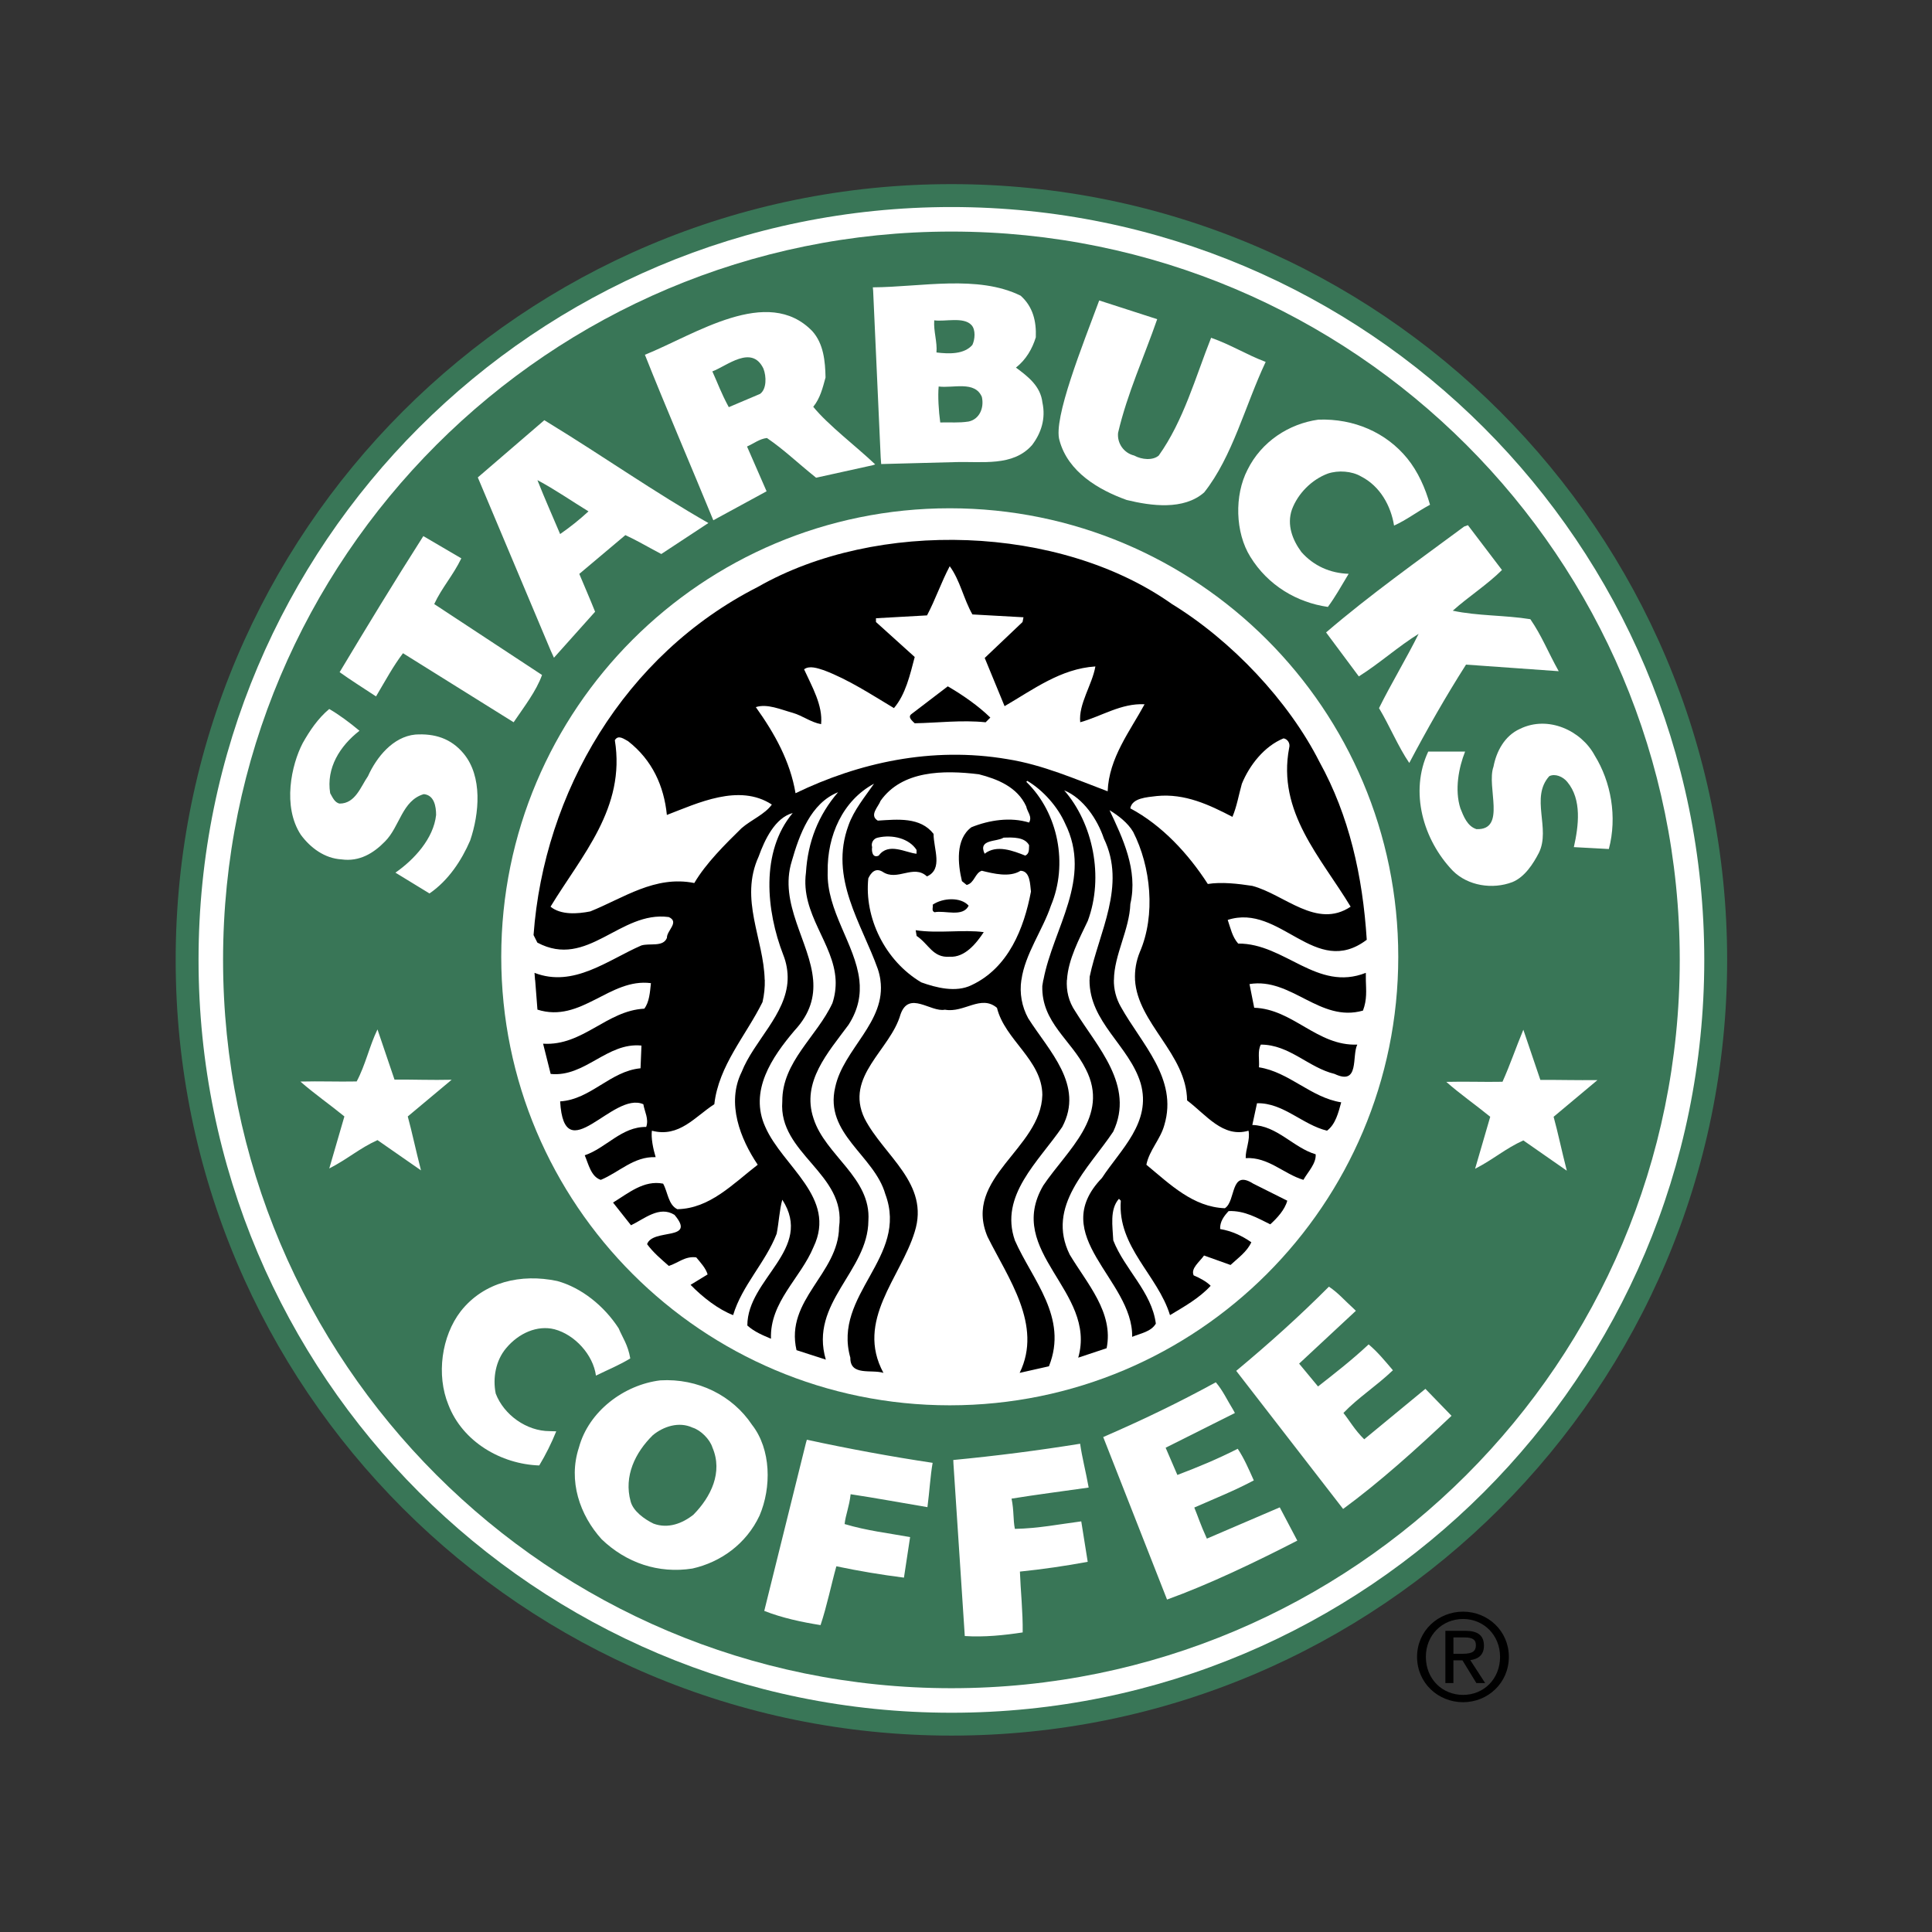 <?xml version="1.0" encoding="UTF-8" standalone="no" ?>
<!DOCTYPE svg PUBLIC "-//W3C//DTD SVG 1.1//EN" "http://www.w3.org/Graphics/SVG/1.1/DTD/svg11.dtd">
<svg xmlns="http://www.w3.org/2000/svg" xmlns:xlink="http://www.w3.org/1999/xlink" version="1.1" width="1080" height="1080" viewBox="0 0 1080 1080" xml:space="preserve">
<rect x="0" y="0" width="1080" height="1080" fill="#333333" stroke="none"/>
<desc>Created with Fabric.js 5.2.4</desc>
<defs>
</defs>
<g transform="matrix(1 0 0 1 540 540)" id="468ab4e1-313e-48e3-b71b-b1925a2bf2db"  >
<rect style="stroke: none; stroke-width: 1; stroke-dasharray: none; stroke-linecap: butt; stroke-dashoffset: 0; stroke-linejoin: miter; stroke-miterlimit: 4; fill: rgb(255,255,255); fill-rule: nonzero; opacity: 1; visibility: hidden;" vector-effect="non-scaling-stroke"  x="-540" y="-540" rx="0" ry="0" width="1080" height="1080" />
</g>
<g transform="matrix(1 0 0 1 540 540)" id="f5bd51ce-c84a-4f91-8fb1-1181cfbfbde3"  >
</g>
<g transform="matrix(0.36 0 0 0.36 530 540)"  >
<g style="" vector-effect="non-scaling-stroke"   >
		<g transform="matrix(19.31 0 0 19.31 5.1 -9.55)"  >
<path style="stroke: none; stroke-width: 1; stroke-dasharray: none; stroke-linecap: butt; stroke-dashoffset: 0; stroke-linejoin: miter; stroke-miterlimit: 4; fill: rgb(57,118,87); fill-rule: nonzero; opacity: 1;" vector-effect="non-scaling-stroke"  transform=" translate(-64, -64.24)" d="M 1.621 64.241 C 1.621 29.791 29.548 1.861 64.002 1.861 C 98.453 1.861 126.381 29.791 126.381 64.241 C 126.381 98.694 98.453 126.621 64.002 126.621 C 29.548 126.621 1.621 98.693 1.621 64.241" stroke-linecap="round" />
</g>
		<g transform="matrix(19.31 0 0 19.31 5.1 -9.53)"  >
<path style="stroke: none; stroke-width: 1; stroke-dasharray: none; stroke-linecap: butt; stroke-dashoffset: 0; stroke-linejoin: miter; stroke-miterlimit: 4; fill: rgb(255,255,255); fill-rule: nonzero; opacity: 1;" vector-effect="non-scaling-stroke"  transform=" translate(-64, -64.24)" d="M 3.46 64.241 C 3.46 30.807 30.564 3.702 64.001 3.702 C 97.436 3.702 124.542 30.807 124.542 64.241 C 124.542 97.676 97.436 124.782 64.001 124.782 C 30.564 124.781 3.46 97.676 3.46 64.241" stroke-linecap="round" />
</g>
		<g transform="matrix(19.31 0 0 19.31 5.1 -9.53)"  >
<path style="stroke: none; stroke-width: 1; stroke-dasharray: none; stroke-linecap: butt; stroke-dashoffset: 0; stroke-linejoin: miter; stroke-miterlimit: 4; fill: rgb(57,118,87); fill-rule: nonzero; opacity: 1;" vector-effect="non-scaling-stroke"  transform=" translate(-64, -64.24)" d="M 5.432 64.241 C 5.432 31.896 31.654 5.675 64.002 5.675 C 96.348 5.675 122.57 31.896 122.57 64.241 C 122.57 96.588 96.347 122.809 64.002 122.809 C 31.653 122.809 5.432 96.588 5.432 64.241" stroke-linecap="round" />
</g>
		<g transform="matrix(19.31 0 0 19.31 2.46 -188.9)"  >
<path style="stroke: none; stroke-width: 1; stroke-dasharray: none; stroke-linecap: butt; stroke-dashoffset: 0; stroke-linejoin: miter; stroke-miterlimit: 4; fill: rgb(255,255,255); fill-rule: nonzero; opacity: 1;" vector-effect="non-scaling-stroke"  transform=" translate(-63.86, -54.95)" d="M 27.798 63.994 C 27.798 44.073 43.946 27.925 63.865 27.925 C 83.784 27.925 99.931 44.073 99.931 63.994 C 99.931 83.912 83.784 100.059 63.865 100.059 C 43.946 100.059 27.798 83.912 27.798 63.994 M 69.568 10.832 C 70.556 11.718 70.836 12.884 70.785 14.177 C 70.506 15.091 70 15.977 69.187 16.612 C 70.177 17.346 71.166 18.108 71.317 19.425 C 71.597 20.718 71.215 21.883 70.48 22.847 C 68.935 24.595 66.476 24.14 64.244 24.214 L 58.351 24.369 L 58.311 23.833 L 57.705 10.451 L 57.68 10.159 C 61.558 10.134 66.12 9.131 69.568 10.832 M 80.546 12.719 C 79.505 15.723 78.138 18.69 77.4 21.858 C 77.314 22.705 77.867 23.485 78.694 23.684 C 79.317 24.027 80.203 24.091 80.671 23.684 C 82.675 20.871 83.626 17.372 84.882 14.215 C 86.478 14.774 87.722 15.572 89.269 16.155 C 87.619 19.654 86.605 23.774 84.323 26.65 C 82.676 28.095 80.065 27.739 78.089 27.257 C 75.832 26.447 73.373 25.003 72.689 22.467 C 72.158 20.731 74.566 14.773 75.883 11.213 L 80.546 12.719" stroke-linecap="round" />
</g>
		<g transform="matrix(19.31 0 0 19.31 -421.76 -747.15)"  >
<path style="stroke: none; stroke-width: 1; stroke-dasharray: none; stroke-linecap: butt; stroke-dashoffset: 0; stroke-linejoin: miter; stroke-miterlimit: 4; fill: rgb(255,255,255); fill-rule: nonzero; opacity: 1;" vector-effect="non-scaling-stroke"  transform=" translate(-41.89, -26.03)" d="M 44.015 29.39 L 40.668 31.593 C 39.419 30.935 38.69 30.491 37.778 30.073 L 34.073 33.192 C 34.454 34.106 34.94 35.22 35.345 36.234 L 32.036 39.933 L 31.77 39.35 L 25.913 25.434 L 31.262 20.832 L 31.693 21.099 C 35.89 23.661 40.203 26.682 44.454 29.101 L 44.015 29.39 M 44.851 28.88 C 43.094 24.595 40.942 19.59 39.35 15.571 C 43.382 13.948 49.213 9.956 52.811 13.671 C 53.723 14.685 53.85 16.104 53.875 17.397 C 53.649 18.232 53.443 19.071 52.887 19.755 C 54.09 21.236 56.324 22.917 57.869 24.387 L 57.679 24.451 L 53.116 25.458 C 51.493 24.153 50.574 23.232 49.162 22.264 C 48.553 22.338 48.134 22.695 47.562 22.948 L 49.134 26.549 L 44.851 28.88" stroke-linecap="round" />
</g>
		<g transform="matrix(19.31 0 0 19.31 -156.34 -923.41)"  >
<path style="stroke: none; stroke-width: 1; stroke-dasharray: none; stroke-linecap: butt; stroke-dashoffset: 0; stroke-linejoin: miter; stroke-miterlimit: 4; fill: rgb(57,118,87); fill-rule: nonzero; opacity: 1;" vector-effect="non-scaling-stroke"  transform=" translate(-55.64, -16.91)" d="M 65.614 13.189 C 65.968 13.567 65.894 14.355 65.688 14.786 C 65.031 15.548 63.814 15.52 62.8 15.393 C 62.874 14.532 62.556 13.695 62.62 12.809 C 63.482 12.935 64.98 12.503 65.614 13.189 M 48.883 16.686 C 49.134 17.32 49.149 18.352 48.609 18.728 L 46.1 19.792 C 45.474 18.641 45.208 17.852 44.777 16.916 C 45.942 16.485 47.943 14.736 48.883 16.686 M 66.45 18.968 C 66.651 19.857 66.248 20.769 65.385 20.947 C 64.574 21.072 63.967 20.997 63.104 21.022 C 62.977 20.108 62.903 18.892 62.977 18.131 C 64.142 18.283 65.894 17.65 66.45 18.968" stroke-linecap="round" />
</g>
		<g transform="matrix(19.31 0 0 19.31 599.45 -703.04)"  >
<path style="stroke: none; stroke-width: 1; stroke-dasharray: none; stroke-linecap: butt; stroke-dashoffset: 0; stroke-linejoin: miter; stroke-miterlimit: 4; fill: rgb(255,255,255); fill-rule: nonzero; opacity: 1;" vector-effect="non-scaling-stroke"  transform=" translate(-94.79, -28.32)" d="M 100.671 23.913 C 101.534 24.977 102.119 26.295 102.498 27.638 C 101.433 28.21 100.622 28.857 99.607 29.312 C 99.356 27.74 98.493 26.143 96.947 25.358 C 96.212 24.926 95.12 24.85 94.285 25.129 C 92.991 25.61 91.877 26.726 91.395 28.019 C 90.964 29.261 91.445 30.477 92.157 31.44 C 93.144 32.556 94.465 33.141 95.956 33.191 C 95.286 34.293 94.92 34.989 94.285 35.853 C 91.799 35.497 89.468 34.128 88.049 31.821 C 86.832 29.87 86.757 26.879 87.822 24.825 C 88.936 22.568 91.143 21.123 93.523 20.793 C 96.389 20.692 98.974 21.833 100.671 23.913" stroke-linecap="round" />
</g>
		<g transform="matrix(19.31 0 0 19.31 -598.06 -712.54)"  >
<path style="stroke: none; stroke-width: 1; stroke-dasharray: none; stroke-linecap: butt; stroke-dashoffset: 0; stroke-linejoin: miter; stroke-miterlimit: 4; fill: rgb(57,118,87); fill-rule: nonzero; opacity: 1;" vector-effect="non-scaling-stroke"  transform=" translate(-32.76, -27.83)" d="M 34.812 28.171 C 34.096 28.832 33.334 29.441 32.532 29.995 C 31.923 28.55 31.339 27.257 30.706 25.66 C 32.162 26.435 33.441 27.333 34.812 28.171" stroke-linecap="round" />
</g>
		<g transform="matrix(19.31 0 0 19.31 1.72 -499.92)"  >
<path style="stroke: none; stroke-width: 1; stroke-dasharray: none; stroke-linecap: butt; stroke-dashoffset: 0; stroke-linejoin: miter; stroke-miterlimit: 4; fill: rgb(255,255,255); fill-rule: nonzero; opacity: 1;" vector-effect="non-scaling-stroke"  transform=" translate(-63.83, -38.84)" d="M 108.279 32.886 C 107.114 34.052 105.568 35.042 104.323 36.157 C 106.302 36.587 108.531 36.511 110.56 36.841 C 111.473 38.161 111.954 39.428 112.842 41.024 L 105.389 40.493 C 103.741 43.078 102.246 45.714 100.825 48.401 C 99.939 47.108 99.256 45.437 98.392 43.992 C 99.357 42.039 100.61 39.973 101.576 38.02 C 99.916 39.048 98.458 40.378 96.768 41.442 L 94.135 37.905 C 97.683 34.863 101.511 32.151 105.238 29.39 L 105.54 29.281 L 108.279 32.886 M 24.596 31.949 C 23.923 33.343 23.036 34.293 22.417 35.624 L 31.086 41.327 C 30.629 42.619 29.641 43.889 28.803 45.129 L 19.906 39.577 C 19.108 40.629 18.536 41.707 17.737 43.051 C 16.571 42.279 15.747 41.771 14.81 41.101 C 17.017 37.422 19.108 33.976 21.541 30.159 L 24.596 31.949" stroke-linecap="round" />
</g>
		<g transform="matrix(19.31 0 0 19.31 -463.02 176.86)"  >
<path style="stroke: none; stroke-width: 1; stroke-dasharray: none; stroke-linecap: butt; stroke-dashoffset: 0; stroke-linejoin: miter; stroke-miterlimit: 4; fill: rgb(0,0,0); fill-rule: nonzero; opacity: 1;" vector-effect="non-scaling-stroke"  transform=" translate(-39.75, -73.9)" d="M 48.986 65.855 C 49.001 66.456 48.94 67.056 48.804 67.642 C 47.461 70.355 45.282 72.736 44.928 75.857 C 43.382 76.843 42.112 78.568 39.908 77.986 C 39.831 78.568 40.009 79.453 40.211 80.113 C 38.463 80.039 37.27 81.33 35.799 81.939 C 35.014 81.687 34.811 80.671 34.508 79.962 C 36.23 79.38 37.472 77.655 39.45 77.683 C 39.679 77.046 39.322 76.464 39.221 75.857 C 36.761 74.765 32.858 81.255 32.53 75.628 C 34.988 75.476 36.56 73.194 38.995 72.966 L 39.069 71.14 C 36.306 70.861 34.531 73.701 31.769 73.421 L 31.159 70.989 C 34.353 71.19 36.256 68.327 39.298 68.173 C 39.702 67.642 39.753 66.855 39.831 66.12 C 36.51 65.688 34.229 69.366 30.705 68.249 C 30.705 68.249 30.585 66.718 30.519 65.854 L 48.986 65.854" stroke-linecap="round" />
</g>
		<g transform="matrix(19.31 0 0 19.31 -360.05 300.21)"  >
<path style="stroke: none; stroke-width: 1; stroke-dasharray: none; stroke-linecap: butt; stroke-dashoffset: 0; stroke-linejoin: miter; stroke-miterlimit: 4; fill: rgb(0,0,0); fill-rule: nonzero; opacity: 1;" vector-effect="non-scaling-stroke"  transform=" translate(-45.09, -80.29)" d="M 52.882 65.855 C 52.994 67.205 52.664 68.552 51.392 69.925 C 49.566 72.077 47.717 74.79 49.035 77.683 C 50.43 80.874 54.815 83.359 52.913 87.339 C 51.875 89.849 49.389 91.751 49.491 94.716 C 48.833 94.437 48.15 94.157 47.591 93.652 C 47.591 89.875 52.963 87.517 50.403 83.537 C 50.177 84.322 50.126 85.387 49.948 86.275 C 49.059 88.582 47.159 90.431 46.448 92.818 C 45.259 92.359 44.015 91.396 43.026 90.382 L 44.397 89.544 C 44.245 89.036 43.838 88.606 43.483 88.175 C 42.594 88.05 42.012 88.632 41.278 88.861 C 40.644 88.302 40.034 87.795 39.529 87.111 C 39.984 85.816 43.534 86.884 41.733 84.754 C 40.517 83.994 39.301 85.084 38.236 85.592 L 36.791 83.766 C 38.033 83.006 39.274 81.94 40.819 82.245 C 41.2 82.931 41.227 83.942 41.961 84.3 C 44.572 84.249 46.423 82.271 48.425 80.724 C 47.029 78.648 45.891 75.781 47.131 73.271 C 48.124 70.755 50.714 68.638 50.831 65.857 L 52.882 65.857" stroke-linecap="round" />
</g>
		<g transform="matrix(19.31 0 0 19.31 -190.68 316.37)"  >
<path style="stroke: none; stroke-width: 1; stroke-dasharray: none; stroke-linecap: butt; stroke-dashoffset: 0; stroke-linejoin: miter; stroke-miterlimit: 4; fill: rgb(0,0,0); fill-rule: nonzero; opacity: 1;" vector-effect="non-scaling-stroke"  transform=" translate(-53.86, -81.12)" d="M 56.597 65.855 C 56.727 67.015 56.536 68.205 55.726 69.466 C 54.08 71.7 51.925 74.054 52.912 76.995 C 53.85 79.962 57.552 81.761 57.324 85.21 C 57.299 89.29 52.557 91.827 53.901 96.39 L 51.544 95.628 C 50.607 91.573 54.916 89.495 54.966 85.743 C 55.575 81.431 50.071 79.833 50.401 75.628 C 50.378 72.433 53.191 70.405 54.433 67.718 C 54.632 67.118 54.719 66.486 54.689 65.855 L 56.597 65.855" stroke-linecap="round" />
</g>
		<g transform="matrix(19.31 0 0 19.31 5.24 326.63)"  >
<path style="stroke: none; stroke-width: 1; stroke-dasharray: none; stroke-linecap: butt; stroke-dashoffset: 0; stroke-linejoin: miter; stroke-miterlimit: 4; fill: rgb(0,0,0); fill-rule: nonzero; opacity: 1;" vector-effect="non-scaling-stroke"  transform=" translate(-64.01, -81.65)" d="M 69.629 65.855 C 69.471 66.914 69.663 67.996 70.177 68.935 C 71.824 71.544 74.715 74.31 72.912 77.683 C 71.013 80.468 67.844 83.183 69.11 86.806 C 70.505 89.976 73.42 92.992 71.847 96.923 L 69.491 97.454 C 71.366 93.624 68.554 89.825 66.907 86.503 C 64.903 81.737 71.215 79.452 71.316 75.095 C 71.292 72.283 68.3 70.685 67.668 68.099 C 66.374 67.007 65.03 68.531 63.483 68.249 C 62.342 68.479 60.593 66.677 59.91 68.63 C 59.098 71.493 55.395 73.599 57.02 76.995 C 58.567 80.013 62.291 82.218 61.048 86.124 C 59.934 89.772 56.258 93.247 58.539 97.454 C 57.601 97.151 55.851 97.733 55.877 96.237 C 54.432 91.141 60.593 88.175 58.69 83.081 C 57.804 79.962 53.772 78.237 54.66 74.485 C 55.316 71.397 58.777 69.237 58.291 65.854 L 69.629 65.854" stroke-linecap="round" />
</g>
		<g transform="matrix(19.31 0 0 19.31 199.78 314.9)"  >
<path style="stroke: none; stroke-width: 1; stroke-dasharray: none; stroke-linecap: butt; stroke-dashoffset: 0; stroke-linejoin: miter; stroke-miterlimit: 4; fill: rgb(0,0,0); fill-rule: nonzero; opacity: 1;" vector-effect="non-scaling-stroke"  transform=" translate(-74.09, -81.05)" d="M 73.294 65.855 C 73.245 66.722 73.42 67.584 73.979 68.402 C 75.729 71.242 78.771 74.361 77.022 78.062 C 75.045 81.027 71.597 84.044 73.522 87.949 C 74.917 90.281 77.073 92.611 76.491 95.478 L 74.208 96.238 C 75.729 90.89 68.275 87.744 71.395 82.396 C 73.322 79.531 76.768 76.843 74.818 73.041 C 73.652 70.686 71.243 69.291 71.318 66.348 L 71.4 65.856 L 73.294 65.856" stroke-linecap="round" />
</g>
		<g transform="matrix(19.31 0 0 19.31 368.23 298.71)"  >
<path style="stroke: none; stroke-width: 1; stroke-dasharray: none; stroke-linecap: butt; stroke-dashoffset: 0; stroke-linejoin: miter; stroke-miterlimit: 4; fill: rgb(0,0,0); fill-rule: nonzero; opacity: 1;" vector-effect="non-scaling-stroke"  transform=" translate(-82.81, -80.21)" d="M 77.07 65.855 C 77.058 66.614 77.251 67.363 77.629 68.021 C 79.277 70.99 82.244 73.802 81.129 77.527 C 80.822 78.67 79.913 79.558 79.684 80.722 C 81.613 82.32 83.437 84.118 85.996 84.22 C 86.908 83.638 86.401 81.052 88.277 82.243 L 91.014 83.614 C 90.814 84.348 90.203 85.009 89.647 85.514 C 88.608 85.008 87.594 84.399 86.299 84.448 C 85.917 84.854 85.587 85.311 85.616 85.893 C 86.528 86.043 87.362 86.424 88.124 86.957 C 87.77 87.719 87.084 88.199 86.45 88.783 L 84.321 88.021 C 83.967 88.529 83.229 89.062 83.487 89.619 C 83.967 89.824 84.501 90.101 84.854 90.457 C 83.916 91.471 82.726 92.127 81.583 92.816 C 80.597 89.595 77.349 87.337 77.628 83.613 L 77.478 83.461 C 76.716 84.32 76.972 85.691 77.022 86.805 C 77.935 89.137 80.115 90.94 80.445 93.498 C 80.064 94.156 79.202 94.283 78.542 94.562 C 78.619 89.949 71.623 86.453 76.11 81.787 C 77.606 79.502 80.115 77.324 79.226 74.18 C 78.314 71.143 75.084 69.258 75.112 65.854 L 77.07 65.854" stroke-linecap="round" />
</g>
		<g transform="matrix(19.31 0 0 19.31 469.63 176.85)"  >
<path style="stroke: none; stroke-width: 1; stroke-dasharray: none; stroke-linecap: butt; stroke-dashoffset: 0; stroke-linejoin: miter; stroke-miterlimit: 4; fill: rgb(0,0,0); fill-rule: nonzero; opacity: 1;" vector-effect="non-scaling-stroke"  transform=" translate(-88.06, -73.9)" d="M 97.33 65.855 C 97.355 66.712 97.434 67.449 97.099 68.328 C 93.626 69.316 91.345 65.64 87.975 66.195 L 88.354 68.099 C 91.472 68.201 93.424 71.191 96.644 71.062 C 96.187 71.976 96.847 74.384 94.82 73.421 C 92.716 72.915 91.194 71.062 88.887 71.062 C 88.609 71.572 88.785 72.283 88.736 72.888 C 91.169 73.269 92.918 75.324 95.35 75.704 C 95.121 76.54 94.893 77.475 94.209 77.985 C 92.23 77.503 90.685 75.727 88.579 75.778 L 88.202 77.526 C 90.204 77.577 91.498 79.352 93.297 79.883 C 93.346 80.621 92.689 81.279 92.309 81.938 C 90.713 81.458 89.495 80.088 87.67 80.19 C 87.644 79.502 88.05 78.719 87.896 77.985 C 85.846 78.594 84.474 76.692 82.956 75.549 C 82.912 71.811 78.977 69.356 78.769 65.854 L 97.33 65.854" stroke-linecap="round" />
</g>
		<g transform="matrix(19.31 0 0 19.31 3.16 -320.01)"  >
<path style="stroke: none; stroke-width: 1; stroke-dasharray: none; stroke-linecap: butt; stroke-dashoffset: 0; stroke-linejoin: miter; stroke-miterlimit: 4; fill: rgb(0,0,0); fill-rule: nonzero; opacity: 1;" vector-effect="non-scaling-stroke"  transform=" translate(-63.9, -48.16)" d="M 30.52 65.855 C 30.496 65.517 30.477 65.283 30.477 65.283 C 33.621 66.502 36.382 64.245 39.07 63.08 C 39.754 62.875 40.818 63.231 41.125 62.471 C 41.098 61.888 42.163 61.203 41.277 60.797 C 37.346 60.264 34.736 65.006 30.706 62.851 L 30.4 62.242 C 31.238 50.785 37.702 39.707 48.424 34.256 C 58.007 28.779 72.711 29.237 81.735 35.625 C 86.528 38.565 91.115 43.408 93.602 48.327 C 95.982 52.636 97.074 57.476 97.401 62.623 C 93.243 65.766 90.455 59.659 86.22 61.026 C 86.449 61.686 86.576 62.37 87.06 62.928 C 90.813 62.902 93.397 66.832 97.326 65.283 L 97.329 65.855 L 78.768 65.855 C 78.728 65.088 78.86 64.322 79.152 63.612 C 80.445 60.621 80.038 56.74 78.619 53.951 C 78.188 53.217 77.428 52.635 76.717 52.203 C 77.758 54.41 79.024 57.02 78.391 59.732 C 78.318 61.826 77.085 63.836 77.071 65.855 L 75.113 65.855 L 75.121 65.589 C 75.855 62.039 78.089 58.261 76.263 54.484 C 75.755 52.964 74.617 51.24 73.07 50.606 C 75.376 53.244 76.288 57.552 74.969 61.103 C 74.304 62.515 73.387 64.194 73.296 65.854 L 71.4 65.854 C 72.185 61.679 75.362 57.729 73.143 53.267 C 72.56 51.949 71.395 50.606 70.102 49.844 L 70.024 49.922 C 72.611 52.432 73.396 56.565 72.002 59.884 C 71.35 61.831 69.921 63.767 69.631 65.854 L 58.292 65.854 C 58.25 65.557 58.18 65.264 58.085 64.979 C 56.792 61.328 54.154 57.679 55.726 53.418 C 56.158 52.201 57.021 51.161 57.779 50.073 C 55.269 51.416 54.002 54.256 54.053 57.146 C 53.944 60.287 56.267 62.979 56.597 65.854 L 54.69 65.854 C 54.538 62.882 51.861 60.563 52.305 57.222 C 52.455 54.763 53.291 52.607 54.888 50.758 C 52.684 51.644 51.772 54.18 51.163 56.309 C 50.106 59.724 52.629 62.794 52.882 65.854 L 50.831 65.854 C 50.856 65.165 50.736 64.478 50.48 63.837 C 49.112 60.314 48.629 55.55 51.24 52.431 C 49.82 52.812 48.984 54.584 48.502 55.928 C 46.932 59.368 48.918 62.556 48.986 65.854 L 30.52 65.854" stroke-linecap="round" />
</g>
		<g transform="matrix(19.31 0 0 19.31 3.2 -444.54)"  >
<path style="stroke: none; stroke-width: 1; stroke-dasharray: none; stroke-linecap: butt; stroke-dashoffset: 0; stroke-linejoin: miter; stroke-miterlimit: 4; fill: rgb(255,255,255); fill-rule: nonzero; opacity: 1;" vector-effect="non-scaling-stroke"  transform=" translate(-63.9, -41.71)" d="M 65.688 36.46 L 69.796 36.689 L 69.72 37.07 L 66.678 39.96 C 67.209 41.254 67.742 42.547 68.275 43.837 C 70.582 42.496 72.789 40.822 75.577 40.643 C 75.323 42.115 74.208 43.662 74.358 45.13 C 76.083 44.649 77.657 43.585 79.533 43.685 C 78.365 45.841 76.666 47.997 76.564 50.683 C 74.004 49.722 71.367 48.553 68.504 48.098 C 62.394 47.057 56.511 48.401 51.465 50.836 C 51.035 48.276 49.794 46.044 48.272 43.915 C 49.184 43.611 50.299 44.116 51.239 44.373 C 52.025 44.599 52.684 45.131 53.521 45.285 C 53.671 43.764 52.786 42.268 52.153 40.873 C 52.584 40.543 53.268 40.795 53.75 40.95 C 55.751 41.709 57.552 42.9 59.378 43.992 C 60.315 42.9 60.668 41.328 61.049 39.883 L 57.933 37.07 L 57.933 36.767 L 62.039 36.537 C 62.722 35.245 63.179 33.876 63.864 32.583 C 64.701 33.724 64.98 35.22 65.688 36.46" stroke-linecap="round" />
</g>
		<g transform="matrix(19.31 0 0 19.31 3.13 -405.66)"  >
<path style="stroke: none; stroke-width: 1; stroke-dasharray: none; stroke-linecap: butt; stroke-dashoffset: 0; stroke-linejoin: miter; stroke-miterlimit: 4; fill: rgb(0,0,0); fill-rule: nonzero; opacity: 1;" vector-effect="non-scaling-stroke"  transform=" translate(-63.9, -43.72)" d="M 67.133 44.75 L 66.755 45.13 C 64.853 44.928 62.851 45.18 61.049 45.208 C 60.847 45.005 60.443 44.7 60.82 44.446 L 63.711 42.239 C 64.904 42.927 66.17 43.813 67.133 44.75" stroke-linecap="round" />
</g>
		<g transform="matrix(19.31 0 0 19.31 5.2 -181.71)"  >
<path style="stroke: none; stroke-width: 1; stroke-dasharray: none; stroke-linecap: butt; stroke-dashoffset: 0; stroke-linejoin: miter; stroke-miterlimit: 4; fill: rgb(255,255,255); fill-rule: nonzero; opacity: 1;" vector-effect="non-scaling-stroke"  transform=" translate(-64.01, -55.32)" d="M 16.407 45.814 C 14.834 47.033 13.719 48.808 14.05 50.835 C 14.228 51.139 14.404 51.594 14.81 51.67 C 16.077 51.67 16.508 50.303 17.09 49.465 C 17.775 47.944 19.095 46.295 20.894 46.119 C 22.44 46.019 23.761 46.423 24.774 47.64 C 26.32 49.492 26.041 52.483 25.307 54.639 C 24.62 56.236 23.556 57.856 22.036 58.897 L 19.297 57.223 C 20.793 56.186 22.366 54.485 22.568 52.584 C 22.568 51.9 22.418 50.987 21.578 50.91 C 19.83 51.418 19.653 53.521 18.462 54.713 C 17.55 55.652 16.408 56.36 14.962 56.157 C 13.618 56.08 12.476 55.245 11.691 54.18 C 10.195 51.9 10.93 48.551 11.843 46.804 C 12.402 45.814 13.062 44.826 13.974 44.064 C 14.733 44.497 15.622 45.157 16.407 45.814 M 115.732 47.795 C 117.049 49.923 117.559 52.736 116.873 55.323 L 114.059 55.171 C 114.441 53.472 114.719 51.343 113.527 49.923 C 113.173 49.492 112.539 49.237 112.082 49.466 C 110.536 51.19 112.212 53.676 111.248 55.627 C 110.79 56.516 110.106 57.58 109.117 57.983 C 107.518 58.592 105.541 58.288 104.324 57.071 C 101.943 54.586 100.826 50.732 102.349 47.488 L 105.314 47.488 C 104.807 48.758 104.455 50.556 104.935 52.052 C 105.187 52.686 105.492 53.497 106.229 53.725 C 108.662 53.813 107.013 50.328 107.596 48.704 C 107.825 47.488 108.483 46.221 109.724 45.662 C 112.005 44.547 114.669 45.814 115.732 47.795 M 41.125 52.584 C 43.583 51.645 46.929 50.024 49.566 51.748 C 49.007 52.533 47.92 52.965 47.131 53.648 C 45.84 54.915 44.268 56.46 43.331 58.058 C 40.162 57.423 37.625 59.277 34.964 60.341 C 33.95 60.542 32.606 60.644 31.77 59.96 C 34.28 55.826 37.827 52.024 36.941 46.574 C 37.22 46.092 37.701 46.499 38.005 46.651 C 39.959 48.172 40.896 50.277 41.125 52.584 M 91.167 47.184 C 90.18 52.355 93.727 56.007 96.11 59.961 C 93.374 61.787 90.785 58.971 88.201 58.287 C 87.06 58.111 85.718 57.957 84.625 58.135 C 83.056 55.703 80.951 53.42 78.39 52.052 C 78.541 51.217 79.707 51.163 80.52 51.062 C 82.776 50.836 84.753 51.773 86.604 52.737 C 86.959 51.902 87.111 50.962 87.363 50.076 C 87.974 48.58 89.167 47.057 90.713 46.425 C 91.041 46.475 91.269 46.831 91.167 47.184 M 70.023 51.901 C 70.101 52.331 70.531 52.712 70.252 53.194 C 68.756 52.736 67.059 52.989 65.613 53.572 C 64.319 54.535 64.522 56.515 64.852 57.907 L 65.233 58.213 C 65.866 58.06 65.893 57.25 66.449 57.071 C 67.388 57.3 68.68 57.631 69.567 57.071 C 70.352 57.097 70.329 58.186 70.403 58.745 C 69.846 61.686 68.604 64.88 65.613 66.274 C 64.37 66.883 62.772 66.475 61.581 66.045 C 58.641 64.296 56.993 60.823 57.323 57.681 C 57.552 57.199 57.907 56.818 58.466 57.148 C 59.654 57.958 60.947 56.515 62.039 57.526 C 63.356 56.943 62.571 55.323 62.571 54.106 C 61.507 52.736 59.681 52.938 58.085 53.04 C 57.374 52.608 58.136 51.925 58.311 51.443 C 60.036 49.01 63.333 48.96 66.22 49.314 C 67.692 49.694 69.315 50.328 70.023 51.901" stroke-linecap="round" />
</g>
		<g transform="matrix(19.31 0 0 19.31 3.67 -185.8)"  >
<path style="stroke: none; stroke-width: 1; stroke-dasharray: none; stroke-linecap: butt; stroke-dashoffset: 0; stroke-linejoin: miter; stroke-miterlimit: 4; fill: rgb(255,255,255); fill-rule: nonzero; opacity: 1;" vector-effect="non-scaling-stroke"  transform=" translate(-63.93, -55.11)" d="M 61.201 55.398 L 61.201 55.704 C 60.34 55.627 58.947 54.765 58.16 55.855 C 57.654 56.081 57.578 55.498 57.629 55.17 C 57.579 55.008 57.6 54.833 57.688 54.688 C 57.775 54.543 57.92 54.442 58.086 54.41 C 59.275 54.131 60.619 54.485 61.201 55.398 M 70.252 55.017 C 70.228 55.323 70.303 55.677 69.948 55.855 C 68.984 55.475 67.64 54.942 66.677 55.704 C 66.118 54.512 67.667 54.765 68.198 54.411 C 68.985 54.383 69.898 54.36 70.252 55.017" stroke-linecap="round" />
</g>
		<g transform="matrix(19.31 0 0 19.31 2.44 -58.87)"  >
<path style="stroke: none; stroke-width: 1; stroke-dasharray: none; stroke-linecap: butt; stroke-dashoffset: 0; stroke-linejoin: miter; stroke-miterlimit: 4; fill: rgb(0,0,0); fill-rule: nonzero; opacity: 1;" vector-effect="non-scaling-stroke"  transform=" translate(-63.86, -61.69)" d="M 65.384 59.885 C 64.929 60.848 63.458 60.24 62.646 60.416 C 62.37 60.314 62.544 60.012 62.494 59.809 C 63.306 59.25 64.751 59.176 65.384 59.885 M 66.6 62.016 C 65.995 62.928 65.081 64.067 63.865 63.994 C 62.494 64.095 62.191 62.979 61.201 62.32 L 61.127 61.861 C 62.953 62.141 64.955 61.788 66.6 62.016" stroke-linecap="round" />
</g>
		<g transform="matrix(19.31 0 0 19.31 -111.97 518.17)"  >
<path style="stroke: none; stroke-width: 1; stroke-dasharray: none; stroke-linecap: butt; stroke-dashoffset: 0; stroke-linejoin: miter; stroke-miterlimit: 4; fill: rgb(255,255,255); fill-rule: nonzero; opacity: 1;" vector-effect="non-scaling-stroke"  transform=" translate(-57.94, -91.58)" d="M 19.22 73.879 C 20.756 73.871 22.23 73.93 23.816 73.893 L 20.287 76.844 C 20.627 78.086 20.921 79.514 21.351 81.18 L 17.852 78.746 C 16.381 79.418 15.495 80.242 13.975 81.027 L 15.191 76.843 C 14.036 75.898 12.745 75.001 11.653 74.038 C 13.245 73.997 14.639 74.061 16.178 74.03 C 16.889 72.7 17.206 71.176 17.852 69.846 L 19.22 73.879 M 37.245 93.881 C 37.551 94.615 37.992 95.197 38.18 96.299 C 37.37 96.809 36.346 97.227 35.42 97.684 C 35.194 96.01 33.722 94.387 32.075 93.955 C 30.707 93.615 29.211 94.262 28.198 95.478 C 27.36 96.464 27.106 97.886 27.36 99.128 C 28.02 100.849 29.845 102.149 31.695 102.149 L 32.227 102.165 C 31.844 103.114 31.387 104.032 30.86 104.909 C 27.791 104.805 24.699 103.005 23.557 100.038 C 22.569 97.632 23.001 94.513 24.547 92.509 C 26.423 90.128 29.415 89.468 32.305 90.077 C 34.253 90.611 36.079 92.08 37.245 93.881 M 96.336 92.285 L 96.528 92.473 L 91.965 96.721 L 93.486 98.557 C 94.778 97.543 96.174 96.465 97.555 95.174 C 98.265 95.77 98.837 96.465 99.507 97.254 C 98.14 98.557 96.718 99.445 95.528 100.688 C 96.035 101.323 96.426 102.043 97.199 102.805 L 102.119 98.748 L 104.221 100.916 C 101.433 103.564 98.392 106.291 95.502 108.406 L 86.907 97.302 C 89.646 95.019 91.952 92.941 94.361 90.532 C 95.097 91.016 95.63 91.648 96.336 92.285 M 47.969 101.639 C 49.515 103.616 49.54 106.682 48.576 108.938 C 47.501 111.233 45.434 112.692 43.177 113.198 C 40.442 113.628 37.855 112.743 35.877 110.843 C 34.129 108.915 33.165 106.152 34.051 103.466 C 34.837 100.55 37.676 98.421 40.593 98.066 C 43.608 97.887 46.397 99.281 47.969 101.639" stroke-linecap="round" />
</g>
		<g transform="matrix(19.31 0 0 19.31 -428.06 790.83)"  >
<path style="stroke: none; stroke-width: 1; stroke-dasharray: none; stroke-linecap: butt; stroke-dashoffset: 0; stroke-linejoin: miter; stroke-miterlimit: 4; fill: rgb(57,118,87); fill-rule: nonzero; opacity: 1;" vector-effect="non-scaling-stroke"  transform=" translate(-41.56, -105.7)" d="M 44.776 103.465 C 45.635 105.467 44.647 107.444 43.253 108.863 C 42.367 109.572 41.206 110.019 40.041 109.588 C 39.307 109.233 38.4 108.584 38.197 107.797 C 37.638 105.77 38.565 103.869 39.983 102.475 C 40.845 101.764 42.088 101.36 43.176 101.866 C 43.836 102.068 44.571 102.805 44.776 103.465" stroke-linecap="round" />
</g>
		<g transform="matrix(19.31 0 0 19.31 361.44 570)"  >
<path style="stroke: none; stroke-width: 1; stroke-dasharray: none; stroke-linecap: butt; stroke-dashoffset: 0; stroke-linejoin: miter; stroke-miterlimit: 4; fill: rgb(255,255,255); fill-rule: nonzero; opacity: 1;" vector-effect="non-scaling-stroke"  transform=" translate(-82.46, -94.26)" d="M 75.045 106.682 C 72.912 106.989 70.875 107.243 68.844 107.573 C 69.049 108.573 68.958 109.243 69.111 110.005 C 71.013 109.968 72.674 109.63 74.449 109.401 L 74.968 112.653 C 73.162 112.989 71.343 113.251 69.516 113.44 C 69.567 114.909 69.762 116.708 69.739 118.331 C 68.244 118.56 66.63 118.724 65.083 118.622 L 64.171 104.757 L 64.159 104.466 C 67.572 104.14 70.974 103.704 74.359 103.159 C 74.5 104.199 74.817 105.4 75.045 106.682 M 86.676 100.449 L 86.804 100.687 L 81.235 103.48 L 82.178 105.669 C 83.877 105.021 85.344 104.417 87.032 103.564 C 87.547 104.337 87.9 105.164 88.324 106.107 C 86.793 106.923 85.208 107.556 83.539 108.289 C 83.849 109.039 84.005 109.586 84.55 110.789 L 90.411 108.275 L 91.822 110.949 C 88.402 112.707 84.718 114.469 81.348 115.689 L 76.215 102.621 C 79.484 101.199 82.283 99.85 85.269 98.217 C 85.842 98.885 86.175 99.643 86.676 100.449 M 62.08 108.258 C 59.959 107.903 57.935 107.524 55.904 107.219 C 55.791 108.235 55.504 108.848 55.419 109.617 C 57.242 110.16 58.926 110.344 60.686 110.666 L 60.191 113.926 C 58.368 113.695 56.555 113.391 54.756 113.014 C 54.358 114.428 54 116.203 53.485 117.743 C 51.989 117.505 50.4 117.169 48.958 116.6 L 52.304 103.116 L 52.383 102.837 C 55.755 103.566 59.209 104.202 62.498 104.694 C 62.314 105.727 62.25 106.971 62.08 108.258 M 111.366 73.9 C 112.899 73.894 114.269 73.935 115.959 73.916 L 112.433 76.867 C 112.776 78.107 113.067 79.535 113.495 81.203 L 109.999 78.767 C 108.525 79.437 107.64 80.263 106.119 81.048 L 107.336 76.866 C 106.182 75.923 104.888 75.022 103.802 74.059 C 105.39 74.018 106.785 74.082 108.323 74.051 C 108.944 72.666 109.388 71.336 109.999 69.867 L 111.366 73.9" stroke-linecap="round" />
</g>
		<g transform="matrix(19.31 0 0 19.31 0 0)"  >
<path style="stroke: none; stroke-width: 1; stroke-dasharray: none; stroke-linecap: butt; stroke-dashoffset: 0; stroke-linejoin: miter; stroke-miterlimit: 4; fill: none; fill-rule: nonzero; opacity: 1;" vector-effect="non-scaling-stroke"  transform=" translate(-63.74, -64.74)" d="M 127.474 64.735 C 127.474 100.469 98.92 129.471 63.738 129.471 C 28.556 129.471 0 100.469 0 64.735 C 0 29.002 28.555 0 63.738 0 C 98.921 0 127.474 29.002 127.474 64.735 z" stroke-linecap="round" />
</g>
		<g transform="matrix(19.31 0 0 19.31 799.39 1072.8)"  >
<path style="stroke: none; stroke-width: 1; stroke-dasharray: none; stroke-linecap: butt; stroke-dashoffset: 0; stroke-linejoin: miter; stroke-miterlimit: 4; fill: rgb(0,0,0); fill-rule: nonzero; opacity: 1;" vector-effect="non-scaling-stroke"  transform=" translate(-105.14, -120.3)" d="M 105.153 116.663 C 107.135 116.663 108.834 118.204 108.834 120.295 C 108.834 122.405 107.136 123.945 105.153 123.945 C 103.151 123.945 101.453 122.405 101.453 120.295 C 101.453 118.204 103.151 116.663 105.153 116.663 z M 105.153 117.252 C 103.465 117.252 102.16 118.558 102.16 120.295 C 102.16 122.071 103.466 123.357 105.153 123.357 C 106.822 123.357 108.127 122.072 108.127 120.295 C 108.126 118.558 106.822 117.252 105.153 117.252 z M 104.377 122.405 L 103.73 122.405 L 103.73 118.204 L 105.339 118.204 C 106.34 118.204 106.831 118.577 106.831 119.401 C 106.831 120.157 106.359 120.481 105.731 120.559 L 106.928 122.405 L 106.222 122.405 L 105.103 120.579 L 104.376 120.579 L 104.376 122.405 z M 104.377 120.05 L 105.143 120.05 C 105.928 120.05 106.183 119.823 106.183 119.362 C 106.183 118.96 105.987 118.734 105.251 118.734 L 104.377 118.734 L 104.377 120.05 z" stroke-linecap="round" />
</g>
</g>
</g>
</svg>